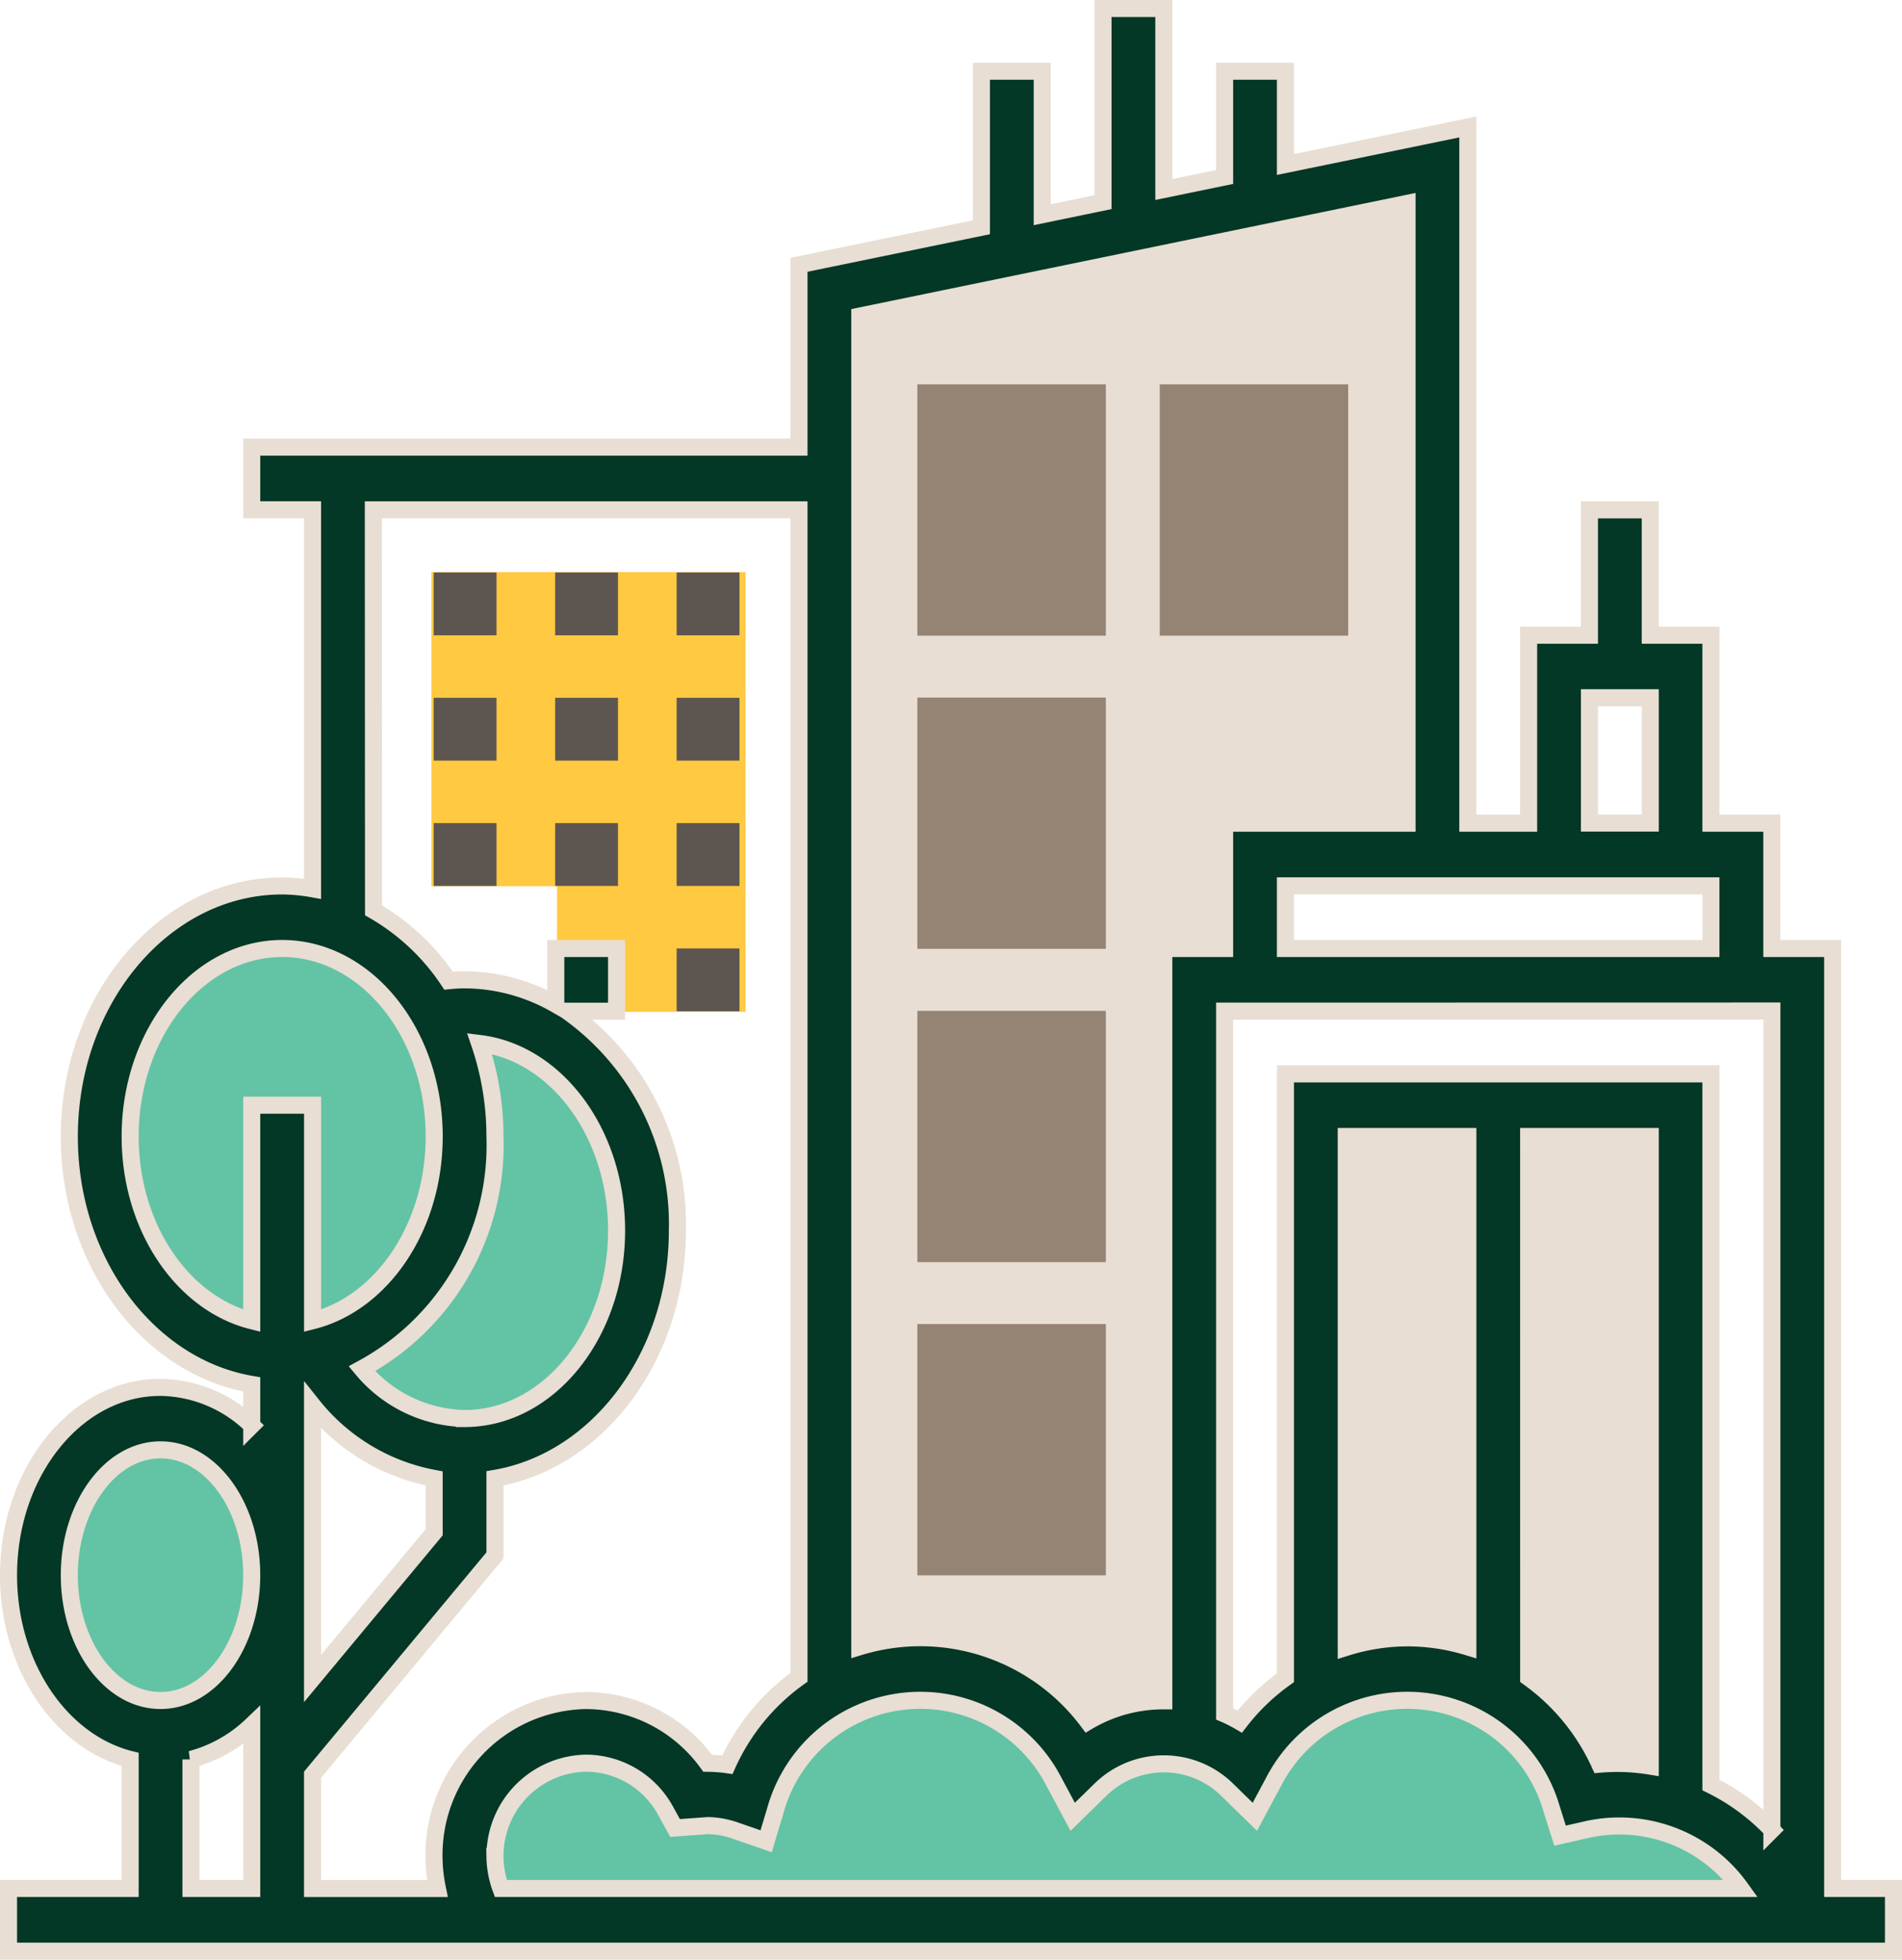 <svg xmlns="http://www.w3.org/2000/svg" width="55.751" height="57.437" viewBox="0 0 55.751 57.437">
  <g id="District-Icon" transform="translate(0.25 0.25)">
    <g id="Group_184433" data-name="Group 184433" transform="translate(0.309 5.727)">
      <rect id="Rectangle_155717" data-name="Rectangle 155717" width="10.18" height="22.268" transform="translate(38.174 26.722)" fill="#e8ded3"/>
      <path id="Path_82105" data-name="Path 82105" d="M328.2,336.819s-1.5-2.355-2.678-2.463-4.071-.644-4.071-.644-1.928-3.748-4.071-3.963a6.937,6.937,0,0,0-4.178,1.285l-1.286,2.035s-1.821-2.571-3.107-2.035a5.334,5.334,0,0,0-2.143,2.035s-2.143-3.32-5.142-3.32-4.5,3.963-4.5,3.963l-1.821-.642s-2.357-2.357-4.392-1.071-1.714,4.179-1.714,4.179Z" transform="translate(-275.669 -286.637)" fill="#63c3a5"/>
      <ellipse id="Ellipse_1556" data-name="Ellipse 1556" cx="5.408" cy="6.362" rx="5.408" ry="6.362" transform="translate(1.909 20.996)" fill="#63c3a5"/>
      <ellipse id="Ellipse_1557" data-name="Ellipse 1557" cx="3.817" cy="4.772" rx="3.817" ry="4.772" transform="translate(0 35.63)" fill="#63c3a5"/>
      <path id="Path_82107" data-name="Path 82107" d="M-996.972-18459l-17.269,3.246v39.971a6.132,6.132,0,0,1,3.064,0,12.2,12.2,0,0,1,4.039,2.365,5.053,5.053,0,0,1,2.507-.836c.975.141,0-22.145,0-22.145h2.646v-3.48h5.014Z" transform="translate(1038.265 18459)" fill="#e8ded3"/>
      <path id="Path_82106" data-name="Path 82106" d="M287.135,299.789l3.447,2.035s2.04,3.322,1.178,5.893-4.625,4.392-4.625,4.392l-2.874-1.178-.536-1.822L286.51,306Z" transform="translate(-273.72 -275.746)" fill="#63c3a5"/>
    </g>
    <g id="Group_184419" data-name="Group 184419" transform="translate(26.64 11.016)">
      <g id="Group_184418" data-name="Group 184418">
        <path id="Path_81983" data-name="Path 81983" d="M36.524,20.365H31V13h5.524Z" transform="translate(-31 -13)" fill="#958374"/>
      </g>
    </g>
    <g id="Group_184421" data-name="Group 184421" transform="translate(26.64 20.195)">
      <g id="Group_184420" data-name="Group 184420">
        <path id="Path_81984" data-name="Path 81984" d="M36.524,30.365H31V23h5.524Z" transform="translate(-31 -23)" fill="#958374"/>
      </g>
    </g>
    <g id="Group_184423" data-name="Group 184423" transform="translate(26.64 29.377)">
      <g id="Group_184422" data-name="Group 184422">
        <path id="Path_81985" data-name="Path 81985" d="M36.524,40.365H31V33h5.524Z" transform="translate(-31 -33)" fill="#958374"/>
      </g>
    </g>
    <g id="Group_184425" data-name="Group 184425" transform="translate(26.64 38.557)">
      <g id="Group_184424" data-name="Group 184424">
        <path id="Path_81986" data-name="Path 81986" d="M36.524,50.365H31V43h5.524Z" transform="translate(-31 -43)" fill="#958374"/>
      </g>
    </g>
    <g id="Group_184427" data-name="Group 184427" transform="translate(33.744 11.016)">
      <g id="Group_184426" data-name="Group 184426">
        <path id="Path_81987" data-name="Path 81987" d="M44.524,20.365H39V13h5.524Z" transform="translate(-39 -13)" fill="#958374"/>
      </g>
    </g>
    <g id="Group_184417" data-name="Group 184417" transform="translate(12.397 16.518)">
      <path id="Path_81982" data-name="Path 81982" d="M15,19v9.206h3.682v3.682h5.524V19Z" transform="translate(-15 -19)" fill="#ffc941"/>
    </g>
    <g id="Group_184428" data-name="Group 184428">
      <path id="Path_81988" data-name="Path 81988" d="M54.469,56.1V28.55H52.686V24.877H50.9v-5.51H49.122V15.694H47.34v3.673H45.557v5.51H43.775V4.471l-5.347,1.1V2.837H36.646v3.1l-1.782.367V1H33.081V6.675L31.3,7.043V2.837H29.517V7.411l-5.347,1.1v5.344H8.129v1.837H9.911V26.8a5.31,5.31,0,0,0-.891-.084c-3.439,0-6.238,3.3-6.238,7.347,0,3.694,2.329,6.751,5.347,7.263v1.2a3.912,3.912,0,0,0-2.673-1.113C3,41.407,1,43.878,1,46.917c0,2.661,1.534,4.887,3.565,5.4V56.1H1v1.837H56.251V56.1Zm-39.21-.918a2.718,2.718,0,0,1,2.673-2.755,2.67,2.67,0,0,1,2.33,1.4l.276.5.958-.07a2.564,2.564,0,0,1,.845.159l.866.3.27-.9a4.408,4.408,0,0,1,8.159-.857l.557,1.04.836-.817a2.653,2.653,0,0,1,3.667,0l.836.817.557-1.04a4.405,4.405,0,0,1,8.139.8l.25.793.79-.18A4.375,4.375,0,0,1,51.777,56.1H15.431a2.825,2.825,0,0,1-.173-.918Zm37.428-24.8v24A6.3,6.3,0,0,0,50.9,53.067V32.224H38.428v17.7A6.331,6.331,0,0,0,37.09,51.21a4.046,4.046,0,0,0-.444-.225v-20.6ZM41.993,48.754a6.038,6.038,0,0,0-1.782.279V34.06h3.565V49.02A6.088,6.088,0,0,0,41.993,48.754ZM45.557,34.06h3.565V52.514a5.935,5.935,0,0,0-1.48-.057,6.357,6.357,0,0,0-2.084-2.538Zm-7.129-5.51V26.714H50.9V28.55ZM47.34,21.2h1.782v3.673H47.34ZM41.993,6.712V24.877H36.646V28.55H34.863V50.6a4.338,4.338,0,0,0-2.226.605,6.131,6.131,0,0,0-6.685-2.192v-39Zm-30.3,8.981H24.17V49.912a6.332,6.332,0,0,0-2.1,2.561,4.381,4.381,0,0,0-.577-.043,4.423,4.423,0,0,0-3.566-1.839,4.53,4.53,0,0,0-4.456,4.592,4.732,4.732,0,0,0,.1.918H9.911V52.766l5.347-6.427v-2.26c3.017-.512,5.347-3.57,5.347-7.263a7.635,7.635,0,0,0-3.225-6.428h1.443V28.55H17.041v1.637a5.429,5.429,0,0,0-2.673-.719c-.153,0-.31.01-.469.026a6.558,6.558,0,0,0-2.2-2.062ZM15.258,34.06a8.445,8.445,0,0,0-.451-2.727c2.251.275,4.016,2.628,4.016,5.483,0,3.039-2,5.51-4.456,5.51a4.029,4.029,0,0,1-3.009-1.459A7.449,7.449,0,0,0,15.258,34.06Zm-5.347,7.88a5.939,5.939,0,0,0,3.565,2.141V45.66L9.911,49.946ZM4.565,34.06c0-3.039,2-5.51,4.456-5.51s4.456,2.471,4.456,5.51c0,2.661-1.534,4.887-3.565,5.4V33.142H8.129v6.317C6.1,38.947,4.565,36.722,4.565,34.06ZM2.782,46.917c0-2.026,1.2-3.673,2.673-3.673s2.673,1.648,2.673,3.673-1.2,3.673-2.673,3.673S2.782,48.943,2.782,46.917Zm3.565,5.4a4.1,4.1,0,0,0,1.782-1V56.1H6.347Z" transform="translate(-1 -1)" fill="#033726" stroke="#e8ded3" stroke-width="0.5"/>
      <path id="Path_81989" data-name="Path 81989" d="M23,19h1.841v1.841H23Z" transform="translate(-3.416 -2.471)" fill="#5d554f"/>
      <path id="Path_81990" data-name="Path 81990" d="M19,19h1.841v1.841H19Z" transform="translate(-2.977 -2.471)" fill="#5d554f"/>
      <path id="Path_81991" data-name="Path 81991" d="M15,19h1.841v1.841H15Z" transform="translate(-2.538 -2.471)" fill="#5d554f"/>
      <path id="Path_81992" data-name="Path 81992" d="M19,23h1.841v1.841H19Z" transform="translate(-2.977 -2.798)" fill="#5d554f"/>
      <path id="Path_81993" data-name="Path 81993" d="M15,23h1.841v1.841H15Z" transform="translate(-2.538 -2.798)" fill="#5d554f"/>
      <path id="Path_81994" data-name="Path 81994" d="M23,23h1.841v1.841H23Z" transform="translate(-3.416 -2.798)" fill="#5d554f"/>
      <path id="Path_81995" data-name="Path 81995" d="M23,27h1.841v1.841H23Z" transform="translate(-3.416 -3.125)" fill="#5d554f"/>
      <path id="Path_81996" data-name="Path 81996" d="M15,27h1.841v1.841H15Z" transform="translate(-2.538 -3.125)" fill="#5d554f"/>
      <path id="Path_81997" data-name="Path 81997" d="M19,27h1.841v1.841H19Z" transform="translate(-2.977 -3.125)" fill="#5d554f"/>
      <path id="Path_81998" data-name="Path 81998" d="M23,31h1.841v1.841H23Z" transform="translate(-3.416 -3.452)" fill="#5d554f"/>
    </g>
  </g>
</svg>
